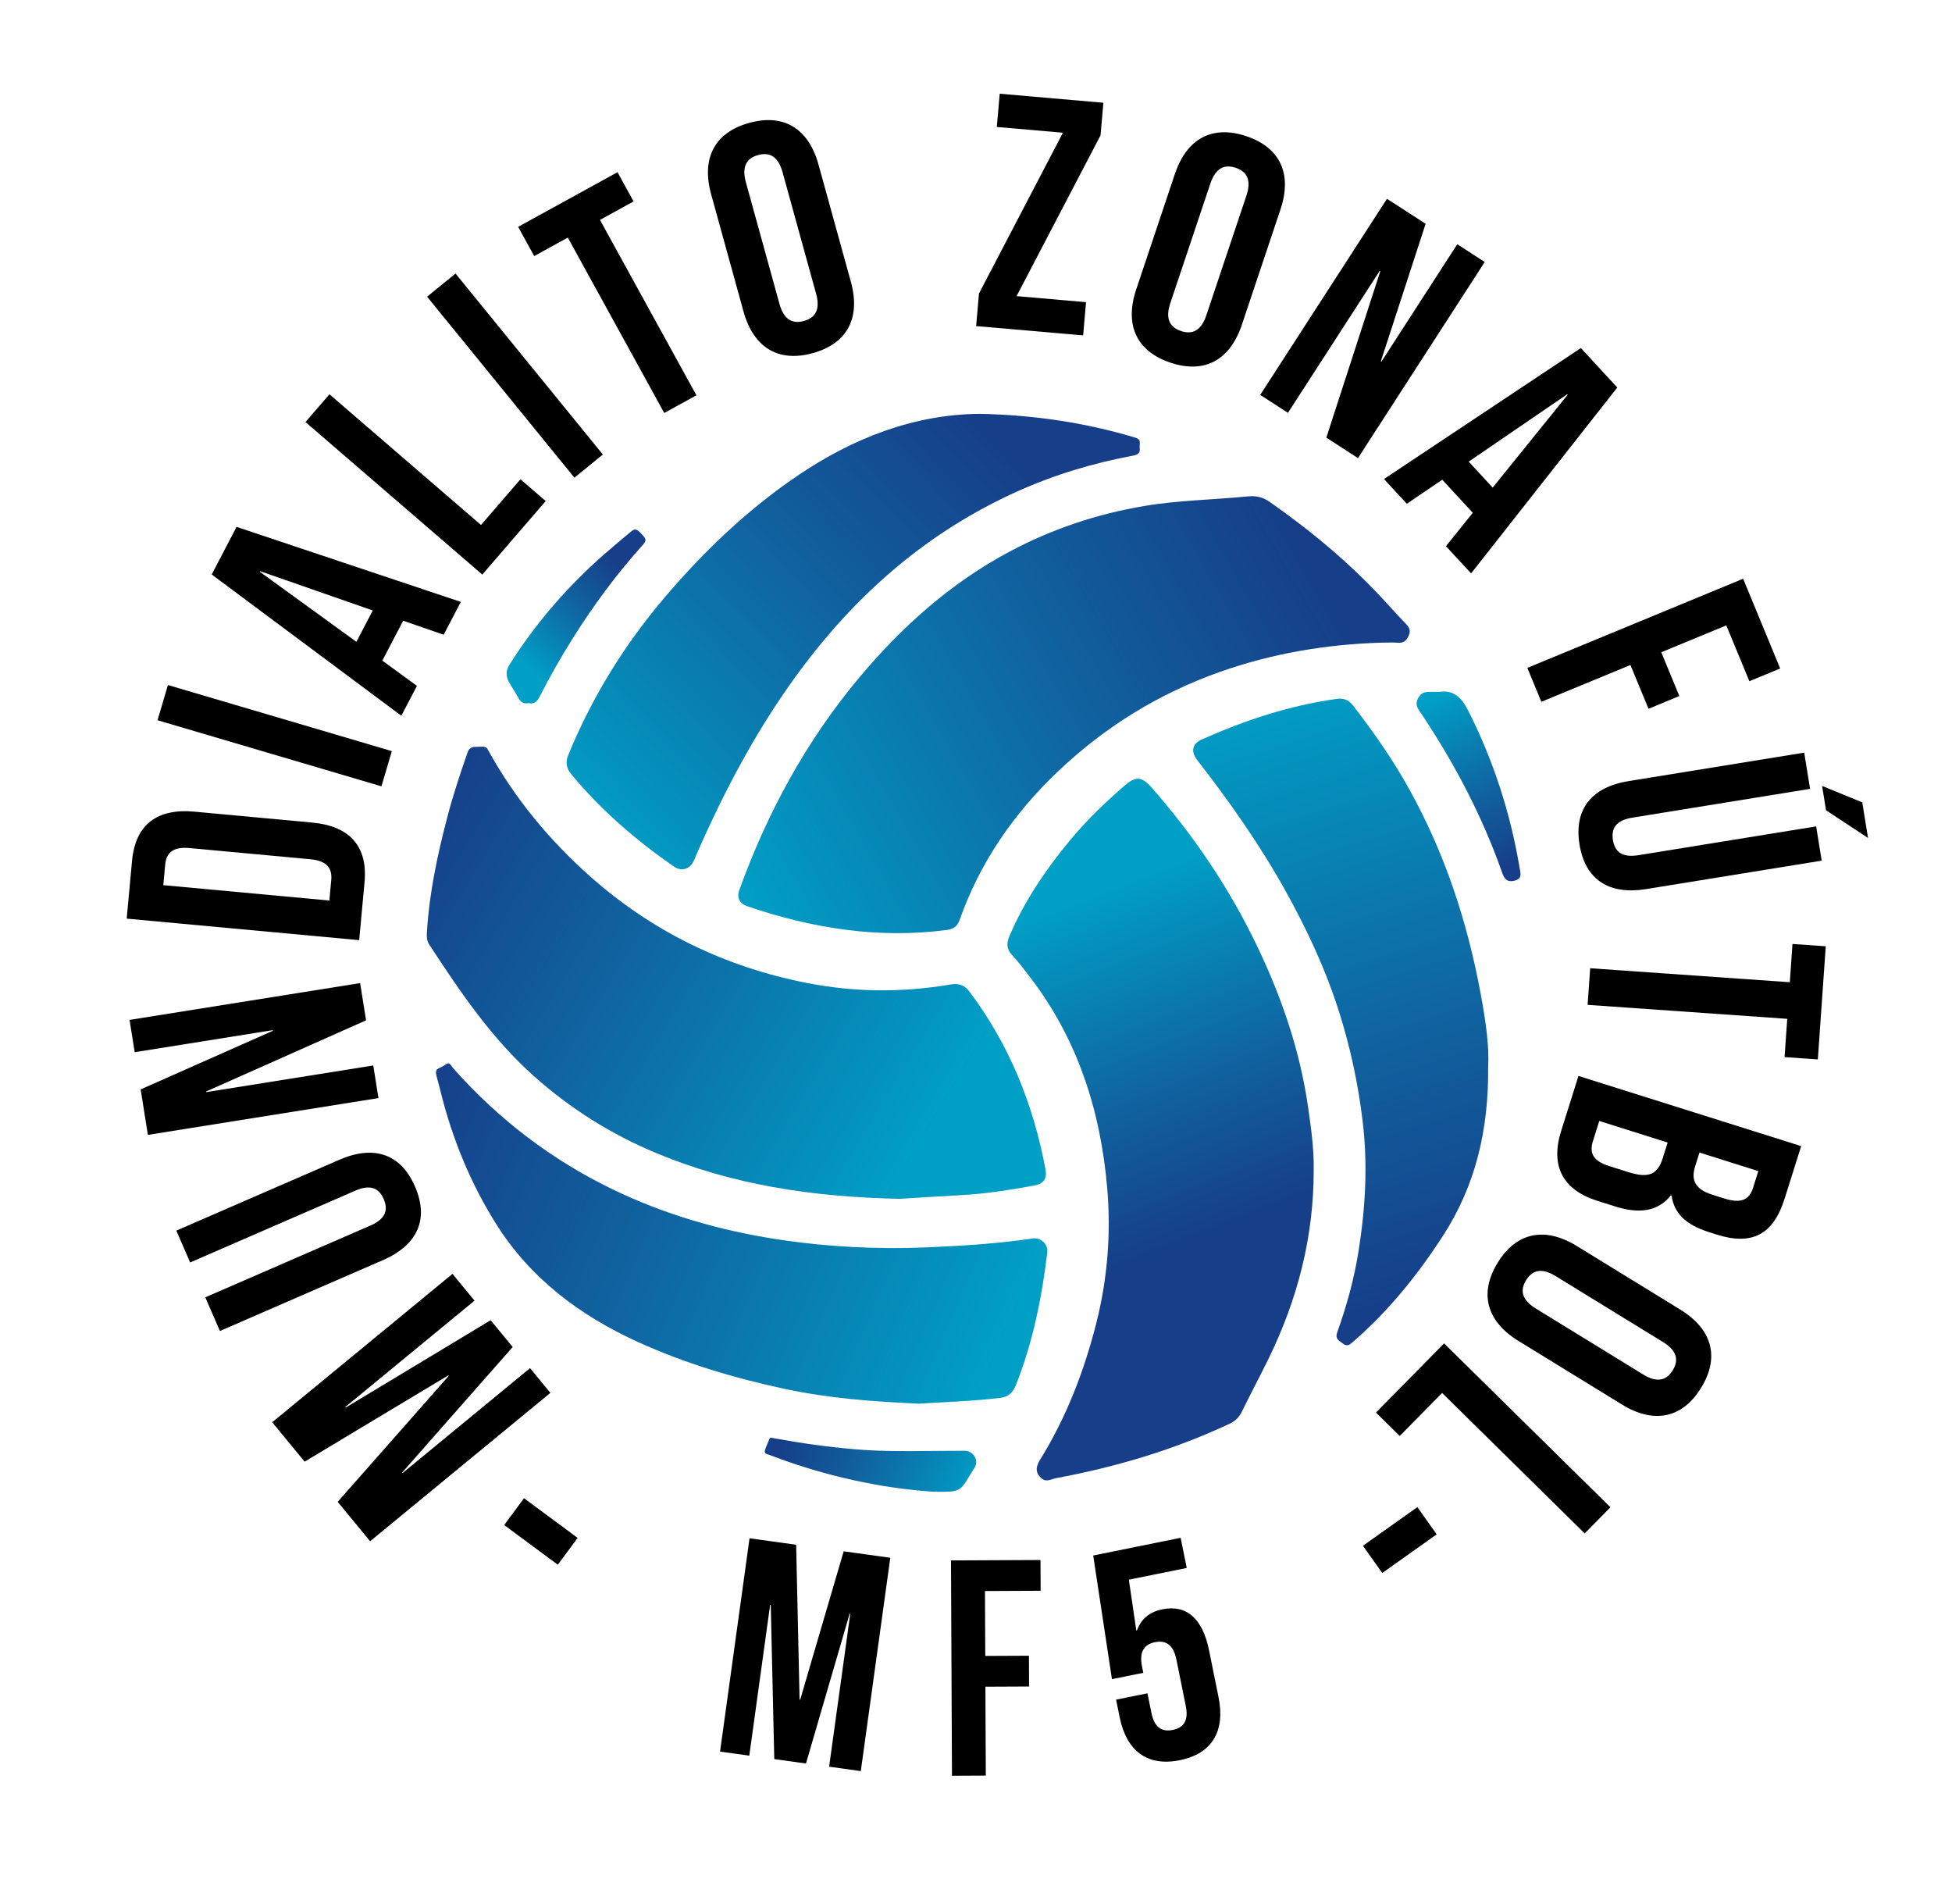 <?xml version="1.0" encoding="utf-8"?>
<!-- Generator: Adobe Illustrator 16.0.3, SVG Export Plug-In . SVG Version: 6.00 Build 0)  -->
<!DOCTYPE svg PUBLIC "-//W3C//DTD SVG 1.1//EN" "http://www.w3.org/Graphics/SVG/1.1/DTD/svg11.dtd">
<svg version="1.1" id="Capa_1" xmlns="http://www.w3.org/2000/svg" xmlns:xlink="http://www.w3.org/1999/xlink" x="0px" y="0px"
	 width="1053.49px" height="1027.46px" viewBox="0 0 1053.49 1027.46" enable-background="new 0 0 1053.49 1027.46"
	 xml:space="preserve">
<rect x="274.332" y="817.277" transform="matrix(0.804 0.595 -0.595 0.804 548.528 -11.91)" width="36.003" height="18.001"/>
<polygon points="242.185,742.396 241.956,742.118 164.413,788.681 146.913,767.414 244.207,687.349 256.103,701.804 
	186.329,759.223 186.558,759.5 264.795,712.366 276.69,726.822 217.04,794.56 217.269,794.838 286.069,738.22 297.051,751.563 
	199.755,831.629 182.255,810.362 "/>
<g>
	<defs>
		<rect id="SVGID_1_" y="0.005" width="1053.491" height="1027.455"/>
	</defs>
	<clipPath id="SVGID_2_">
		<use xlink:href="#SVGID_1_"  overflow="visible"/>
	</clipPath>
	<path clip-path="url(#SVGID_2_)" d="M110.801,700.015l89.146-38.744c8.254-3.587,9.647-8.51,7.136-14.288
		c-2.511-5.777-7.061-8.118-15.315-4.53l-89.146,38.742l-7.462-17.169l87.991-38.239c18.489-8.036,33.072-3.384,40.821,14.445
		s1.201,31.665-17.288,39.701l-87.99,38.241L110.801,700.015z"/>
	<polygon clip-path="url(#SVGID_2_)" points="111.265,588.931 111.322,589.286 201.449,574.905 204.257,592.504 79.822,612.36 
		75.907,587.828 147.242,556.211 147.185,555.855 72.702,567.741 69.921,550.32 194.356,530.464 197.562,550.551 	"/>
	<path clip-path="url(#SVGID_2_)" d="M68.38,495.675l2.886-31.188c1.824-19.718,13.654-28.385,33.73-26.527l63.452,5.871
		c20.076,1.858,30.114,12.549,28.289,32.266l-2.885,31.188L68.38,495.675z M88.129,477.617l89.623,8.293l1.028-11.113
		c0.58-6.274-2.297-10.336-11.26-11.166l-65.245-6.037c-8.962-0.83-12.537,2.636-13.118,8.91L88.129,477.617z"/>
	
		<rect x="138.306" y="334.056" transform="matrix(-0.283 0.959 -0.959 -0.283 570.973 367.193)" clip-path="url(#SVGID_2_)" width="19.802" height="126.011"/>
	<path clip-path="url(#SVGID_2_)" d="M248.696,324.776l-9.253,17.71l-21.846-7.555l-11.253,21.538l18.678,13.619l-8.419,16.114
		l-102.346-76.22l13.421-25.687L248.696,324.776z M192.354,346.317l8.836-16.912l-60.814-21.213l-0.167,0.319L192.354,346.317z"/>
	<polygon clip-path="url(#SVGID_2_)" points="164.872,227.742 177.803,212.746 259.596,283.279 280.873,258.604 294.505,270.36 
		260.297,310.029 	"/>
	
		<rect x="267.821" y="139.7" transform="matrix(-0.775 0.631 -0.631 -0.775 621.069 184.523)" clip-path="url(#SVGID_2_)" width="19.801" height="126.007"/>
	<polygon clip-path="url(#SVGID_2_)" points="279.639,122.404 333.267,92.91 341.942,108.683 323.803,118.659 375.85,213.297 
		358.5,222.839 306.452,128.201 288.313,138.177 	"/>
	<path clip-path="url(#SVGID_2_)" d="M383.808,104.848c-5.367-19.433,1.804-33.364,20.543-38.539
		c18.739-5.174,32.042,3.103,37.408,22.536l17.44,63.157c5.366,19.433-1.804,33.364-20.543,38.539
		c-18.738,5.174-32.042-3.103-37.408-22.536L383.808,104.848z M420.669,163.949c2.396,8.675,7.124,10.918,13.196,9.241
		c6.073-1.677,8.98-6.028,6.584-14.703l-18.111-65.586c-2.396-8.675-7.123-10.918-13.196-9.241
		c-6.073,1.677-8.979,6.028-6.584,14.703L420.669,163.949z"/>
	<polygon clip-path="url(#SVGID_2_)" points="595.492,55.443 593.963,73.019 548.646,159.783 586.127,163.045 584.565,180.979 
		526.82,175.952 528.349,158.378 573.667,71.613 537.979,68.506 539.54,50.573 	"/>
	<path clip-path="url(#SVGID_2_)" d="M634.047,93.966c6.403-19.117,20.133-26.668,38.567-20.493
		c18.434,6.175,24.845,20.472,18.44,39.589l-20.811,62.129c-6.404,19.117-20.134,26.667-38.567,20.492
		c-18.434-6.174-24.845-20.472-18.441-39.588L634.047,93.966z M631.61,163.579c-2.858,8.534-0.19,13.035,5.783,15.036
		c5.975,2.001,10.816,0.016,13.675-8.518l21.611-64.519c2.859-8.534,0.19-13.035-5.784-15.036
		c-5.974-2.002-10.814-0.016-13.674,8.518L631.61,163.579z"/>
	<polygon clip-path="url(#SVGID_2_)" points="744.955,146.31 744.652,146.115 695.11,222.757 680.145,213.083 748.546,107.265 
		769.408,120.75 745.244,194.936 745.546,195.132 786.49,131.792 801.304,141.369 732.902,247.186 715.82,236.144 	"/>
	<path clip-path="url(#SVGID_2_)" d="M793.945,309.396l-13.555-14.682l14.477-18.021l-16.486-17.855l-19.117,12.995l-12.334-13.358
		l106.262-70.668l19.661,21.294L793.945,309.396z M792.656,249.087l12.944,14.02L846.072,213l-0.245-0.265L792.656,249.087z"/>
	<polygon clip-path="url(#SVGID_2_)" points="896.581,351.948 906.338,375.574 889.699,382.445 879.942,358.819 831.857,378.676 
		824.3,360.374 940.768,312.277 960.762,360.694 944.124,367.565 931.687,337.45 	"/>
	<path clip-path="url(#SVGID_2_)" d="M976.891,425.656l-95.951,15.54c-8.885,1.439-11.449,5.866-10.442,12.086
		c1.007,6.219,4.839,9.61,13.723,8.171l95.952-15.541l2.993,18.48l-94.708,15.339c-19.901,3.223-32.885-4.886-35.993-24.076
		c-3.107-19.19,6.653-30.983,26.554-34.206l94.708-15.339L976.891,425.656z M1008.168,452.137l-22.659-14.93l-2.13-13.149
		l21.681,8.889L1008.168,452.137z"/>
	<polygon clip-path="url(#SVGID_2_)" points="985.357,510.599 981.083,571.65 963.127,570.394 964.572,549.743 856.833,542.199 
		858.216,522.447 965.956,529.991 967.4,509.342 	"/>
	<path clip-path="url(#SVGID_2_)" d="M926.649,666.199l-4.292-1.353c-12.362-3.894-18.898-10.104-20.197-19.761l-0.344-0.108
		c-7.14,8.887-17.311,10.023-30.017,6.021l-9.786-3.082c-18.543-5.841-25.419-18.764-19.47-37.65l9.354-29.702l120.185,37.854
		l-8.977,28.501C956.941,666.492,945.192,672.039,926.649,666.199 M900.033,616.485l-36.913-11.627l-3.407,10.816
		c-2.001,6.353-0.164,10.705,8.764,13.519l10.474,3.298c11.16,3.515,15.729,0.991,18.434-7.593L900.033,616.485z M948.966,631.897
		l-31.763-10.005l-2.325,7.383c-2.218,7.04-0.479,12.306,9.135,15.334l6.697,2.108c8.584,2.703,13.28,0.975,15.39-5.721
		L948.966,631.897z"/>
	<path clip-path="url(#SVGID_2_)" d="M906.838,706.627c17.18,10.552,21.438,25.63,11.264,42.195
		c-10.176,16.565-25.551,19.585-42.729,9.034l-55.831-34.291c-17.179-10.552-21.437-25.63-11.263-42.196
		c10.175-16.564,25.55-19.585,42.729-9.034L906.838,706.627z M839.571,688.548c-7.669-4.71-12.656-3.126-15.953,2.242
		s-2.456,10.533,5.213,15.243l57.979,35.611c7.67,4.71,12.656,3.126,15.953-2.242c3.298-5.369,2.456-10.533-5.214-15.244
		L839.571,688.548z"/>
	<polygon clip-path="url(#SVGID_2_)" points="869.147,813.295 855.253,827.402 778.304,751.614 755.44,774.828 742.616,762.196 
		779.373,724.876 	"/>
	
		<rect x="736.882" y="821.819" transform="matrix(0.816 -0.579 0.579 0.816 -341.552 590.114)" clip-path="url(#SVGID_2_)" width="36.003" height="18.001"/>
</g>
<g>
	<defs>
		<path id="SVGID_3_" d="M606.742,424.072c-10.617,9.203-20.69,18.933-29.608,29.743c-13.01,15.764-24.33,32.538-32.352,51.299
			c-1.57,3.666-1.673,6.89,1.374,10.147c3.505,3.744,6.588,7.876,9.706,11.938c25.893,33.722,38.111,72.396,41.687,113.735
			c2.12,24.505,0.209,49.002-5.895,73.063c-6.603,26.005-16.162,50.822-30.406,73.79c-2.489,4.005-2.43,7.188,1.102,10.089
			c2.471,2.018,5.217,0.153,7.742-0.319c32.422-6.014,63.737-15.377,93.542-29.343c3.101-1.45,5.133-3.497,6.611-6.536
			c4.632-9.493,9.632-18.819,14.282-28.312c15.781-32.205,24.514-66.052,24.477-101.875c0.202-11.427-1.402-22.679-3.01-33.964
			c-4.318-30.289-14.12-58.949-27.28-86.518c-14.86-31.14-34.031-59.661-56.953-85.776c-2.95-3.364-5.207-5.042-7.635-5.042
			C611.992,420.192,609.726,421.487,606.742,424.072"/>
	</defs>
	<clipPath id="SVGID_4_">
		<use xlink:href="#SVGID_3_"  overflow="visible"/>
	</clipPath>
	
		<linearGradient id="SVGID_5_" gradientUnits="userSpaceOnUse" x1="0" y1="1027.569" x2="1" y2="1027.569" gradientTransform="matrix(72.258 183.714 183.714 -72.258 -188202.219 74734.594)">
		<stop  offset="0" style="stop-color:#00A0C6"/>
		<stop  offset="0.583" style="stop-color:#1063A0"/>
		<stop  offset="1" style="stop-color:#163E89"/>
	</linearGradient>
	<polygon clip-path="url(#SVGID_4_)" fill="url(#SVGID_5_)" points="686.953,363.614 838.542,749.022 565.361,856.47 
		413.773,471.062 	"/>
</g>
<g>
	<defs>
		<path id="SVGID_6_" d="M258.973,402.926c-2.73,0.165-5.386-0.503-6.633,3.091c-3.919,11.288-7.688,22.608-10.728,34.144
			c-5.451,20.692-9.934,41.557-11.207,62.949c-0.134,2.27-0.127,4.459,1.263,6.576c16.665,25.418,33.557,50.589,56.705,71.179
			c19.621,17.443,41.593,31.256,65.879,41.357c40.521,16.843,83.225,23.67,131.343,24.647c8.275-0.499,20.813-1.334,33.363-2.006
			c13.113-0.701,26.026-2.797,38.909-5.103c5.48-0.976,7.338-3.681,6.348-8.953c-6.546-34.931-19.493-67.277-41.235-96.031
			c-2.587-3.424-5.933-4.263-9.972-3.575c-25.914,4.406-51.669,4.275-77.591-0.819c-44.468-8.739-83.461-27.804-116.905-57.475
			c-22.085-19.595-40.641-42.083-54.88-67.806c-0.895-1.62-1.229-2.22-3.448-2.22C259.831,402.882,259.431,402.897,258.973,402.926"
			/>
	</defs>
	<clipPath id="SVGID_7_">
		<use xlink:href="#SVGID_6_"  overflow="visible"/>
	</clipPath>
	
		<linearGradient id="SVGID_8_" gradientUnits="userSpaceOnUse" x1="0" y1="1027.383" x2="1" y2="1027.383" gradientTransform="matrix(-285.401 -173.73 -173.73 285.401 179002.422 -292620.062)">
		<stop  offset="0" style="stop-color:#00A0C6"/>
		<stop  offset="0.583" style="stop-color:#1063A0"/>
		<stop  offset="1" style="stop-color:#163E89"/>
	</linearGradient>
	<polygon clip-path="url(#SVGID_7_)" fill="url(#SVGID_8_)" points="474.652,795.63 121.701,580.781 320.824,253.664 
		673.775,468.512 	"/>
</g>
<g>
	<defs>
		<path id="SVGID_9_" d="M673.555,267.831c-18.718,1.869-37.586,2.059-56.201,5.219c-25.521,4.336-49.655,12.433-72.358,24.515
			c-32.042,17.049-58.396,40.725-81.29,68.076c-28.679,34.269-49.589,72.852-64.666,114.497c-1.514,4.178,0.09,7.429,4.127,8.81
			c35.013,11.968,70.826,17.725,107.979,12.822c3.472-0.458,5.569-2.032,6.668-5.154c11.031-31.221,29.263-57.761,53.57-80.75
			c25.191-23.827,54.021-41.624,86.923-53.285c28.068-9.951,57.108-14.873,86.908-15.807c3.06,0,6.134-0.195,9.174,0.047
			c3.011,0.24,4.532-1.018,5.759-3.556c1.309-2.694,0.688-4.53-1.298-6.567c-4.213-4.317-8.213-8.822-12.304-13.246
			c-18.357-19.875-39.105-37.09-61.35-52.68c-3.031-2.121-6.147-3.047-9.574-3.047C674.945,267.725,674.257,267.761,673.555,267.831
			"/>
	</defs>
	<clipPath id="SVGID_10_">
		<use xlink:href="#SVGID_9_"  overflow="visible"/>
	</clipPath>
	
		<linearGradient id="SVGID_11_" gradientUnits="userSpaceOnUse" x1="0" y1="1027.419" x2="1" y2="1027.419" gradientTransform="matrix(313.024 -182.534 -182.534 -313.024 187935.438 322101.281)">
		<stop  offset="0" style="stop-color:#00A0C6"/>
		<stop  offset="0.583" style="stop-color:#1063A0"/>
		<stop  offset="1" style="stop-color:#163E89"/>
	</linearGradient>
	<polygon clip-path="url(#SVGID_10_)" fill="url(#SVGID_11_)" points="293.544,328.359 669.105,109.357 865.436,446.039 
		489.874,665.04 	"/>
</g>
<g>
	<defs>
		<path id="SVGID_12_" d="M430.291,256.768c-26.998,18.323-50.273,40.614-71.26,65.228c-21.985,25.779-39.51,54.138-52.294,85.3
			c-1.731,4.213-0.975,7.407,1.69,10.612c15.966,19.173,34.692,35.436,55.308,49.684c3.818,2.636,8.165,1.611,10.335-2.455
			c0.912-1.696,1.564-3.527,2.348-5.296c15.567-35.363,33.693-69.325,57.152-100.417c30.577-40.52,68.089-72.89,115.223-94.154
			c20.158-9.091,41.18-15.422,62.944-19.459c2.888-0.536,3.637-1.801,3.353-4.189c-0.241-2.019,1.177-4.427-2.392-5.489
			c-26.749-8.012-54.108-12.191-83.814-12.835C493.343,223.571,460.41,236.322,430.291,256.768"/>
	</defs>
	<clipPath id="SVGID_13_">
		<use xlink:href="#SVGID_12_"  overflow="visible"/>
	</clipPath>
	
		<linearGradient id="SVGID_14_" gradientUnits="userSpaceOnUse" x1="0" y1="1027.366" x2="1" y2="1027.366" gradientTransform="matrix(223.512 -213.889 -213.889 -223.512 220075.594 230096.5)">
		<stop  offset="0" style="stop-color:#00A0C6"/>
		<stop  offset="0.583" style="stop-color:#1063A0"/>
		<stop  offset="1" style="stop-color:#163E89"/>
	</linearGradient>
	<polygon clip-path="url(#SVGID_13_)" fill="url(#SVGID_14_)" points="181.661,341.333 467.481,67.818 739.612,352.193 
		453.792,625.708 	"/>
</g>
<g>
	<defs>
		<path id="SVGID_15_" d="M721.35,377.121c-25.469,3.541-49.506,11.521-72.776,21.891c-5.184,2.313-5.994,6.548-2.449,11.101
			c17.724,22.776,34.257,46.341,48.182,71.529c11.181,20.218,20.938,41.08,27.998,63.092c6.34,19.762,10.668,39.813,13.137,60.428
			c2.805,23.392,1.471,46.454-2.173,69.535c-2.377,15.083-6.393,29.785-11.563,44.157c-1.305,3.631,0.969,4.549,3.1,6.157
			c2.42,1.839,3.805,0.401,5.513-1.077c19.11-16.547,34.704-35.947,48.309-56.898c17.628-27.146,24.866-57.105,24.521-91.518
			c0.68-11.582-1.489-25.476-4.027-39.236c-7.122-38.656-19.27-75.71-38.525-110.397c-8.843-15.924-19.204-30.845-30.415-45.246
			c-1.866-2.399-4.042-3.647-7.06-3.647C722.559,376.992,721.971,377.035,721.35,377.121"/>
	</defs>
	<clipPath id="SVGID_16_">
		<use xlink:href="#SVGID_15_"  overflow="visible"/>
	</clipPath>
	
		<linearGradient id="SVGID_17_" gradientUnits="userSpaceOnUse" x1="0" y1="1027.42" x2="1" y2="1027.42" gradientTransform="matrix(103.471 328.221 328.221 -103.471 -336554.281 106678.867)">
		<stop  offset="0" style="stop-color:#00A0C6"/>
		<stop  offset="0.583" style="stop-color:#1063A0"/>
		<stop  offset="1" style="stop-color:#163E89"/>
	</linearGradient>
	<polygon clip-path="url(#SVGID_16_)" fill="url(#SVGID_17_)" points="789.25,330.754 904.148,695.225 657.155,773.089 
		542.257,408.619 	"/>
</g>
<g>
	<defs>
		<path id="SVGID_18_" d="M239.044,575.295c-2.433,1.586-4.72,0.906-3.309,5.914c0.803,2.845,1.549,5.738,2.274,8.624
			c6.269,25.024,16.027,48.791,29.8,70.677c18.301,29.086,44.899,49.233,76.384,63.558c25.503,11.603,52.158,19.567,79.636,25.424
			c23.452,4.995,47.16,6.786,71.918,7.898c14.137-0.84,29.217-1.34,44.201-3.129c4.369-0.521,6.771-2.939,8.393-7.036
			c9.109-23.029,13.938-46.987,16.868-71.388c0.526-4.42-3.394-8.264-7.961-7.578c-18.664,2.786-37.486,3.936-56.294,4.766
			c-27.163,1.192-54.302-0.189-81.151-4.272c-31.187-4.753-61.188-13.419-89.622-27.222c-32.822-15.935-60.942-37.552-84.949-64.391
			c-1.942-2.207-2.312-3.388-3.204-3.388C241.447,573.752,240.645,574.252,239.044,575.295"/>
	</defs>
	<clipPath id="SVGID_19_">
		<use xlink:href="#SVGID_18_"  overflow="visible"/>
	</clipPath>
	
		<linearGradient id="SVGID_20_" gradientUnits="userSpaceOnUse" x1="0" y1="1027.438" x2="1" y2="1027.438" gradientTransform="matrix(-325.23 -138.845 -138.845 325.23 143201.469 -333425.438)">
		<stop  offset="0" style="stop-color:#00A0C6"/>
		<stop  offset="0.583" style="stop-color:#1063A0"/>
		<stop  offset="1" style="stop-color:#163E89"/>
	</linearGradient>
	<polygon clip-path="url(#SVGID_19_)" fill="url(#SVGID_20_)" points="514.645,877.063 168.012,729.08 285.414,454.079 
		632.047,602.062 	"/>
</g>
<g>
	<defs>
		<path id="SVGID_21_" d="M414.131,779.089c-2.465,5.886-1.696,4.808,2.53,6.486c29.142,11.079,59.334,17.501,87.135,19.349
			c14.267,0.163,14.257,0.163,19.765-9.142c0.814-1.359,1.746-2.661,2.538-4.032c2.199-3.779-0.647-8.685-5.186-8.94
			c-0.762-0.041-1.529-0.016-2.296,0.01c-0.494,0.016-0.989,0.031-1.482,0.029c-5.066-0.021-10.13,0.022-15.194,0.067
			c-13.625,0.121-27.25,0.242-40.876-0.947c-14.485-1.254-28.84-3.25-43.102-5.878c-0.922-0.169-1.475-0.313-1.853-0.313
			C415.286,775.778,415.294,776.465,414.131,779.089"/>
	</defs>
	<clipPath id="SVGID_22_">
		<use xlink:href="#SVGID_21_"  overflow="visible"/>
	</clipPath>
	
		<linearGradient id="SVGID_23_" gradientUnits="userSpaceOnUse" x1="-9.765625e-004" y1="1027.509" x2="0.999" y2="1027.509" gradientTransform="matrix(-100.059 -42.231 -42.231 100.059 43917.574 -101998.625)">
		<stop  offset="0" style="stop-color:#00A0C6"/>
		<stop  offset="0.583" style="stop-color:#1063A0"/>
		<stop  offset="1" style="stop-color:#163E89"/>
	</linearGradient>
	<polygon clip-path="url(#SVGID_22_)" fill="url(#SVGID_23_)" points="510.663,846.87 401.166,800.655 429.301,733.995 
		538.798,780.21 	"/>
</g>
<g>
	<defs>
		<path id="SVGID_24_" d="M340.111,287.195c-4.64,3.881-9.288,7.754-13.833,11.731c-20.065,17.548-37.248,37.458-51.391,59.838
			c-1.862,2.949-1.911,6.015-0.338,8.997c1.558,2.956,3.564,5.687,5.108,8.654c1.224,2.344,2.835,3.535,5.654,2.976
			c3.167,0.724,4.644-0.968,6.021-3.66c5.533-10.811,11.53-21.386,18.029-31.69c11.131-17.648,23.517-34.403,37.527-49.982
			c2.258-2.514,1.87-3.201-0.779-6.085c-1.483-1.615-2.429-2.276-3.309-2.276C341.975,285.698,341.208,286.277,340.111,287.195"/>
	</defs>
	<clipPath id="SVGID_25_">
		<use xlink:href="#SVGID_24_"  overflow="visible"/>
	</clipPath>
	
		<linearGradient id="SVGID_26_" gradientUnits="userSpaceOnUse" x1="0" y1="1027.472" x2="1" y2="1027.472" gradientTransform="matrix(51.078 -54.834 -54.834 -51.078 56625.113 52842.141)">
		<stop  offset="0" style="stop-color:#00A0C6"/>
		<stop  offset="0.583" style="stop-color:#1063A0"/>
		<stop  offset="1" style="stop-color:#163E89"/>
	</linearGradient>
	<polygon clip-path="url(#SVGID_25_)" fill="url(#SVGID_26_)" points="225.886,336.25 308.364,247.708 396.236,329.563 
		313.758,418.104 	"/>
</g>
<g>
	<defs>
		<path id="SVGID_27_" d="M776.895,373.313c-1.793,0-2.337-0.004-2.873,0c-0.415,0.004-0.828-0.004-1.239-0.011
			c-2.876-0.052-5.569-0.103-7.434,3.433c-1.991,3.77,0.069,5.881,1.809,8.49c17.897,26.828,32.788,55.125,43.467,85.432
			c1.201,3.41,2.49,5.567,6.743,4.553c4.383-1.041,3.222-4.175,2.795-6.723c-5.009-29.907-14.217-58.472-28.105-85.675
			c-3.247-6.367-7.238-9.692-12.768-9.692C778.521,373.12,777.724,373.184,776.895,373.313"/>
	</defs>
	<clipPath id="SVGID_28_">
		<use xlink:href="#SVGID_27_"  overflow="visible"/>
	</clipPath>
	
		<linearGradient id="SVGID_29_" gradientUnits="userSpaceOnUse" x1="0" y1="1027.409" x2="1" y2="1027.409" gradientTransform="matrix(42.061 91.58 91.58 -42.061 -93319.367 43590.84)">
		<stop  offset="0" style="stop-color:#00A0C6"/>
		<stop  offset="0.583" style="stop-color:#1063A0"/>
		<stop  offset="1" style="stop-color:#163E89"/>
	</linearGradient>
	<polygon clip-path="url(#SVGID_28_)" fill="url(#SVGID_29_)" points="811.578,350.973 860.854,458.264 773.528,498.371 
		724.252,391.08 	"/>
</g>
<g>
	<defs>
		<rect id="SVGID_30_" y="0.005" width="1053.491" height="1027.455"/>
	</defs>
	<clipPath id="SVGID_31_">
		<use xlink:href="#SVGID_30_"  overflow="visible"/>
	</clipPath>
	<polygon clip-path="url(#SVGID_31_)" points="431.535,917.059 431.864,917.104 455.331,837.066 480.489,840.544 464.574,955.645 
		447.473,953.28 458.887,870.737 458.558,870.691 434.977,951.552 417.876,949.188 415.976,865.976 415.647,865.931 
		404.393,947.323 388.608,945.141 404.523,830.04 429.681,833.52 	"/>
	<polygon clip-path="url(#SVGID_31_)" points="531.743,893.514 555.315,893.405 555.392,910.006 531.819,910.113 532.039,958.088 
		513.78,958.172 513.245,841.972 561.552,841.75 561.628,858.35 531.582,858.487 	"/>
	<path clip-path="url(#SVGID_31_)" d="M619.277,913.674l2.14,10.576c1.646,8.136,5.819,10.339,11.513,9.188
		c5.695-1.153,8.683-4.807,7.035-12.941l-5.07-25.057c-1.646-8.135-5.852-10.502-11.547-9.35c-5.694,1.152-8.647,4.969-7.002,13.104
		l0.692,3.417l-16.922,3.424l-10.114-66.716l47.184-9.549l3.293,16.27l-31.239,6.323l4.034,27.467l0.326-0.065
		c2.167-6.027,6.618-9.978,13.777-11.426c13.179-2.668,21.727,5.257,25.119,22.016l5.136,25.382
		c3.688,18.223-3.315,30.479-20.888,34.036c-17.572,3.556-28.791-5.014-32.479-23.236l-1.909-9.437L619.277,913.674z"/>
</g>
</svg>
